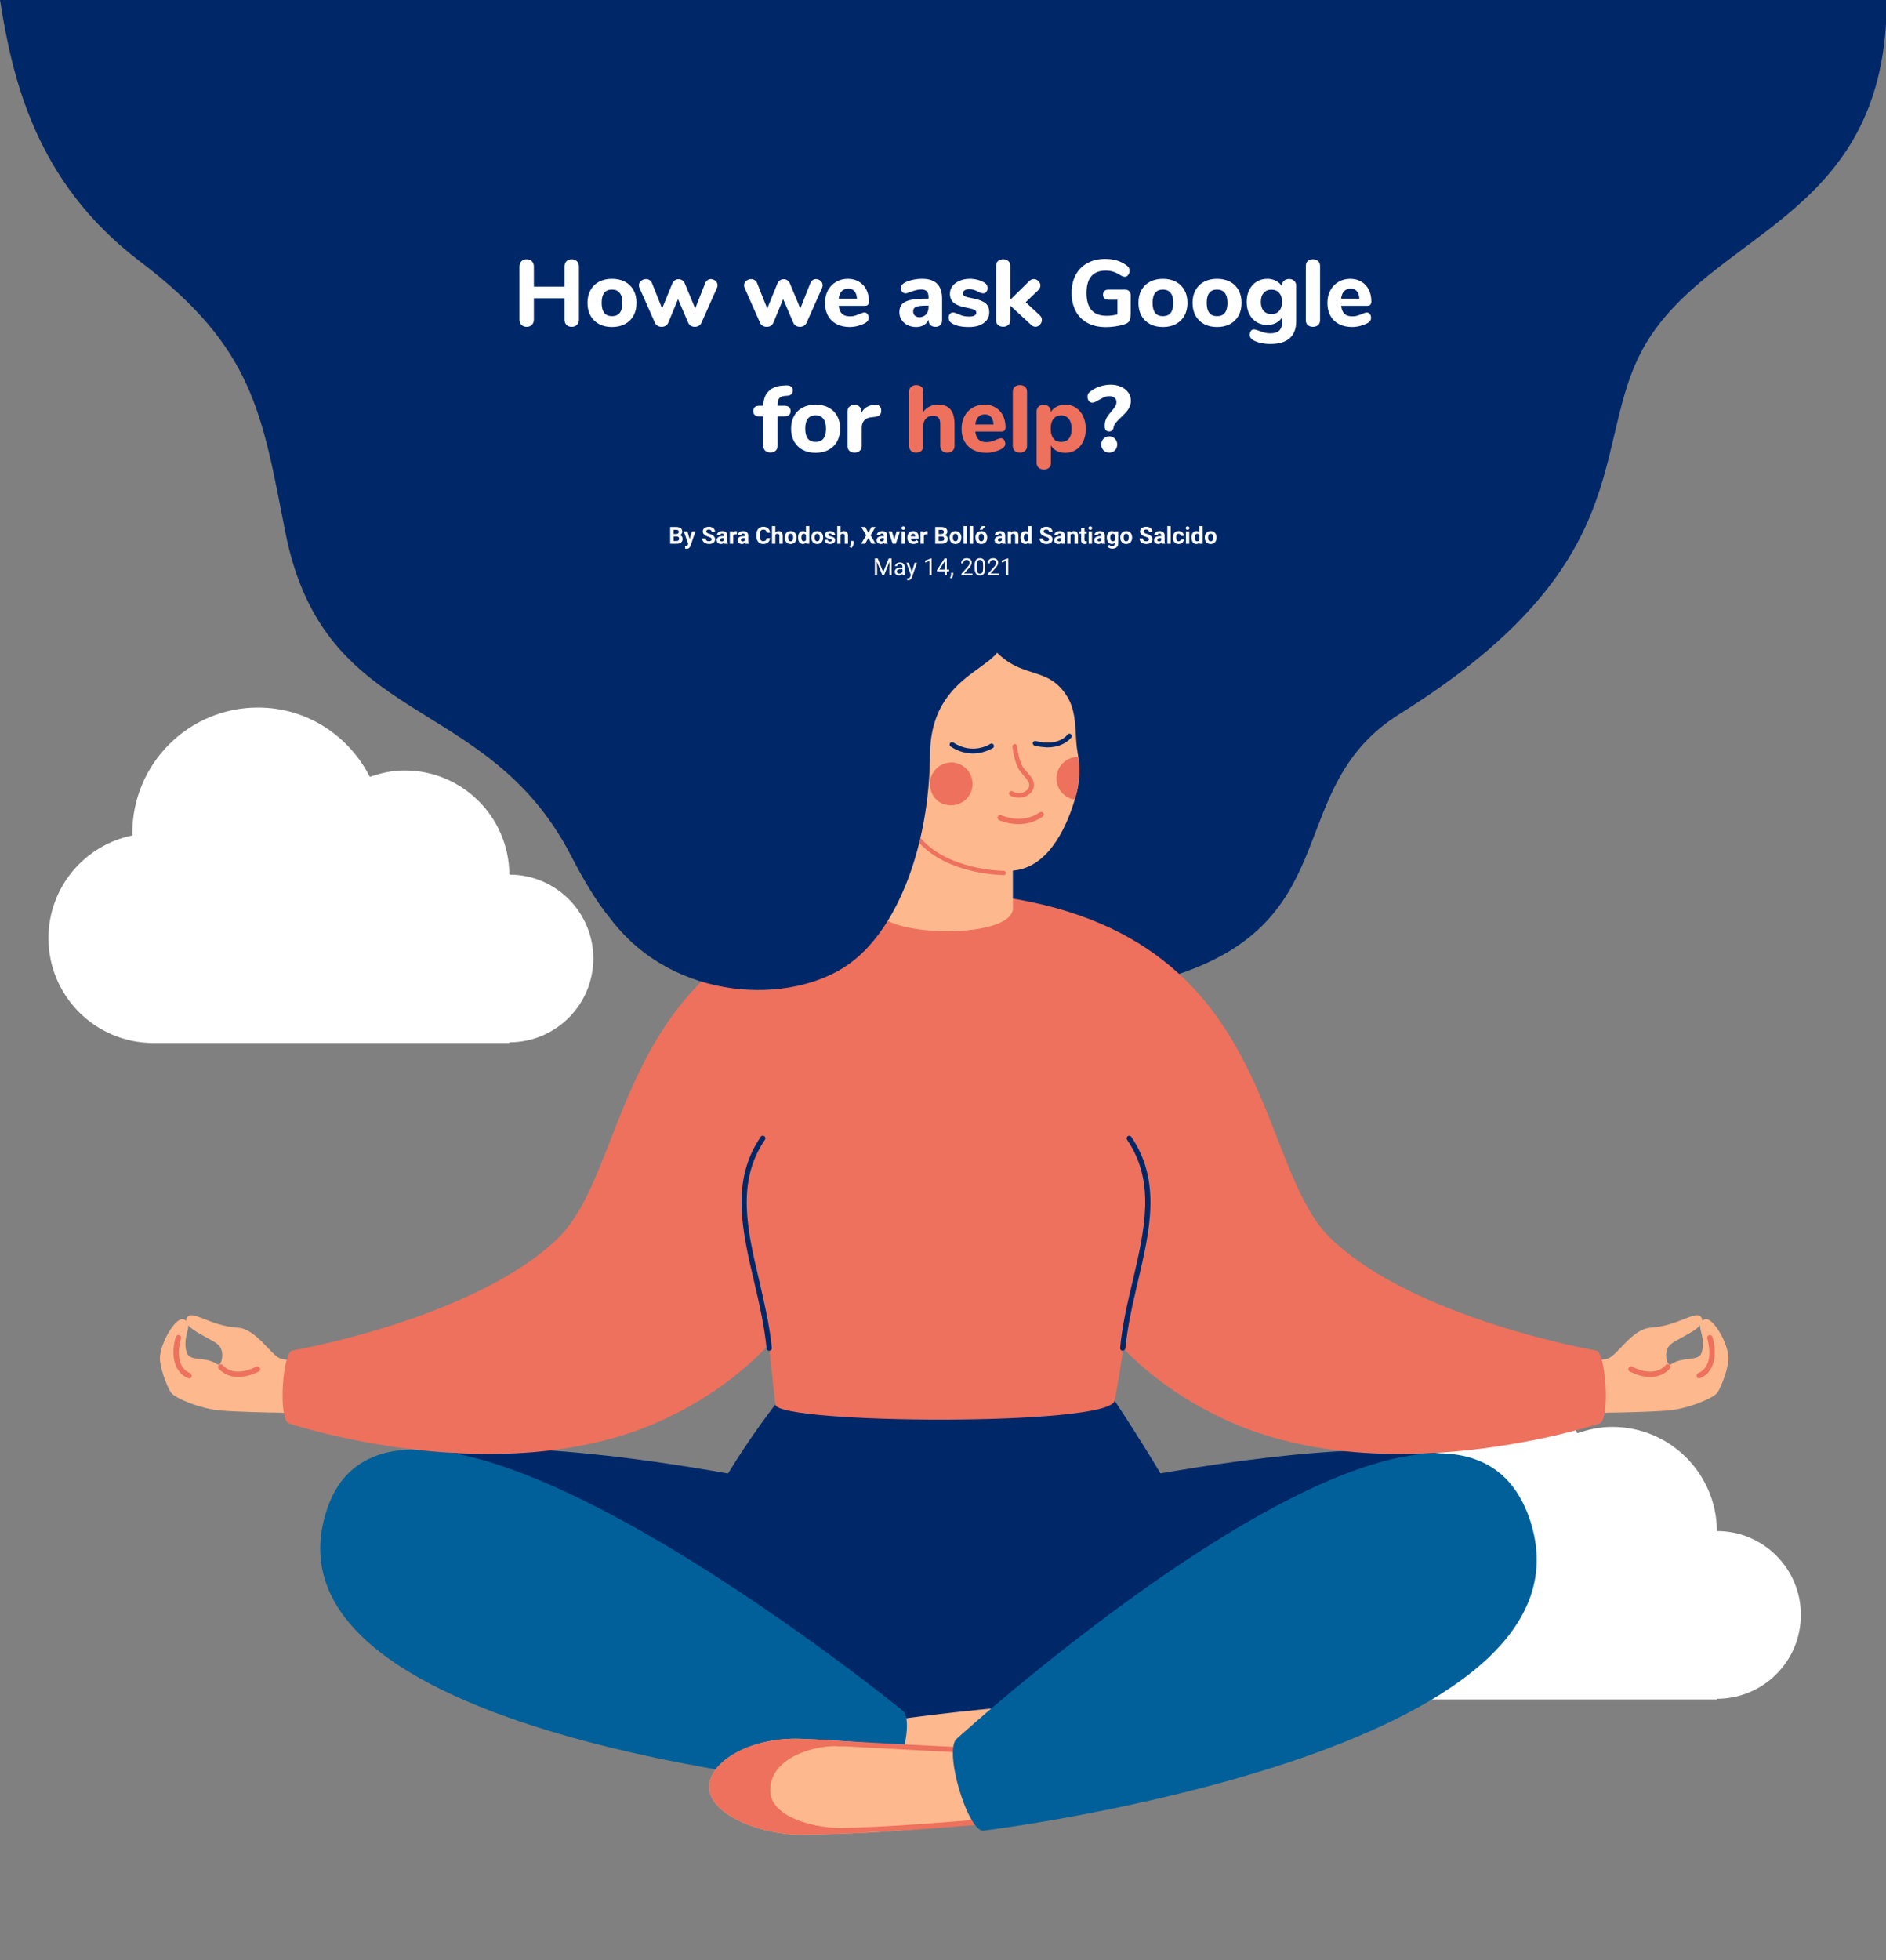 <svg width="1440" height="1496" viewBox="0 0 1440 1496" fill="none" xmlns="http://www.w3.org/2000/svg">
<rect x="0" y="0" width="1440" height="1496" fill="#808080" stroke="none"/>
<g clip-path="url(#clip0)">
<path d="M453 731.5C453 766.844 424.344 795.5 389 795.5V796H117C72.812 796 37 760.187 37 716C37 677.25 64.563 644.937 101.156 637.594C101.156 637.063 101 636.563 101 636C101 582.969 143.969 540 197 540C234.438 540 266.5 561.625 282.344 592.875C290.719 589.937 299.594 588 309 588C352.844 588 388.344 623.25 388.906 667H389V667.5C424.344 667.5 453 696.156 453 731.5Z" fill="white"/>
<path d="M1375 1232.5C1375 1267.84 1346.34 1296.5 1311 1296.5V1297H1039C994.812 1297 959 1261.19 959 1217C959 1178.25 986.563 1145.94 1023.16 1138.59C1023.16 1138.06 1023 1137.56 1023 1137C1023 1083.97 1065.97 1041 1119 1041C1156.44 1041 1188.5 1062.62 1204.34 1093.88C1212.72 1090.94 1221.59 1089 1231 1089C1274.84 1089 1310.34 1124.25 1310.91 1168H1311V1168.5C1346.34 1168.5 1375 1197.16 1375 1232.5Z" fill="white"/>
<path d="M1260.71 255.802C1209.64 331.756 1261.99 424.25 1068.97 544.684C979.211 600.565 1028.83 700.606 899.242 743.641C892.177 745.889 705.263 739.948 705.102 740.108C704.46 740.429 703.818 740.59 703.175 740.911C682.461 748.78 668.972 728.225 659.819 730.795C514.495 772.064 473.387 725.335 435.811 652.753C370.777 527.341 247.452 557.37 217.745 405.622C199.921 314.574 193.337 265.116 106.785 199.439C26.977 138.901 9.474 59.735 0 0H1440.55C1440.55 162.185 1315.3 174.389 1260.71 255.802Z" fill="#002869"/>
<path d="M672.504 1358.02C802.413 1371.02 1147.5 1127.26 1147.5 1127.26C1081.5 1066.73 723.568 1158.9 723.568 1158.9C704.62 1165.16 661.424 1353.52 672.504 1358.02Z" fill="#002869"/>
<path d="M756.327 1356.09C626.579 1369.1 268.167 1123.89 268.167 1123.89C369.492 1067.69 705.423 1156.97 705.423 1156.97C724.211 1163.23 767.407 1351.43 756.327 1356.09Z" fill="#002869"/>
<path d="M926.862 1195.19C926.862 1195.19 891.695 1130.15 850.908 1068.81C769.334 1078.29 672.023 1081.02 591.894 1072.03C591.894 1072.03 534.567 1145.41 525.093 1192.94C516.101 1238.71 884.951 1281.1 926.862 1195.19Z" fill="#002869"/>
<path d="M660.461 1364.92C660.461 1364.92 654.68 1316.75 679.088 1313.21C719.875 1307.11 776.881 1301.65 802.574 1300.37C836.295 1298.76 865.521 1314.5 869.053 1332.81C873.71 1356.73 831.478 1373.43 803.376 1373.59C695.949 1373.91 664.155 1361.39 660.461 1364.92Z" fill="#FDB88E"/>
<path d="M670.738 1366.53C670.738 1366.53 188.841 1330.88 249.861 1151.35C303.976 992.056 688.723 1305.19 688.723 1305.19C700.124 1312.89 682.942 1369.42 670.738 1366.53Z" fill="#016099"/>
<path d="M760.984 1389.33C760.984 1389.33 765.962 1341.16 740.429 1337.94C727.423 1336.34 712.81 1334.73 698.037 1333.29C664.315 1330.08 629.63 1327.67 610.842 1327.02C575.515 1325.9 545.165 1342.12 541.793 1360.43C537.297 1384.51 582.099 1400.57 611.485 1400.25C724.05 1398.8 757.13 1385.8 760.984 1389.33Z" fill="#FDB88E"/>
<path d="M663.994 1330.24C642.637 1328.63 623.207 1327.35 610.842 1327.02C575.515 1325.9 545.165 1342.12 541.793 1360.43C537.297 1384.51 582.099 1400.57 611.485 1400.25C630.754 1400.09 647.775 1399.45 662.709 1398.64L645.688 1395.11C622.886 1395.91 589.325 1387.24 588.201 1367.81C586.434 1340.35 625.134 1331.2 641.192 1332.81L663.994 1330.24Z" fill="#ED715D"/>
<path d="M742.035 1337.94C741.875 1337.94 741.875 1337.94 742.035 1337.94C709.117 1336.18 632.36 1332.32 630.754 1331.84C629.63 1331.52 628.988 1330.56 629.309 1329.43C629.63 1328.47 630.594 1327.83 631.557 1327.99C634.769 1328.47 712.328 1332.48 742.035 1333.93C743.159 1333.93 743.962 1334.89 743.962 1336.02C743.962 1337.14 742.999 1337.94 742.035 1337.94Z" fill="#ED715D"/>
<path d="M635.411 1399.12C633.645 1399.12 632.039 1399.12 630.433 1399.12C629.309 1399.12 628.506 1398.16 628.506 1397.04C628.506 1395.91 629.309 1395.11 630.594 1395.11C655.644 1395.43 700.606 1392.86 760.823 1387.4C761.947 1387.24 762.911 1388.04 763.071 1389.17C763.232 1390.29 762.429 1391.26 761.305 1391.42C721.16 1394.95 667.848 1399.12 635.411 1399.12Z" fill="#ED715D"/>
<path d="M751.67 1397.04C751.67 1397.04 1234.69 1337.94 1166.77 1156.17C1103.5 987.561 730.634 1326.86 730.634 1326.86C719.876 1335.37 739.627 1400.73 751.67 1397.04Z" fill="#016099"/>
<path d="M130.711 1063.03C127.66 1059.02 121.237 1042.16 122.2 1034.93C123.485 1022.57 134.886 1004.26 140.507 1006.99C148.535 1011.01 138.74 1018.87 142.433 1031.88C144.682 1039.75 156.083 1034.61 165.878 1041.19C169.09 1043.44 172.462 1031.08 166.199 1025.94C159.294 1020.32 137.295 1012.93 143.076 1005.06C147.09 999.765 160.739 1011.97 181.294 1013.25C195.746 1014.06 206.504 1034.13 214.212 1036.86C229.628 1042.16 285.991 1025.3 336.734 1019.68C346.69 1018.55 492.335 1017.27 418.308 1080.7C395.185 1100.61 245.686 1078.77 213.57 1078.13C204.899 1078.13 180.17 1077.48 168.768 1076.52C152.389 1075.24 133.602 1066.89 130.711 1063.03Z" fill="#FDB88E"/>
<path d="M188.038 1050.19C181.133 1051.63 172.944 1051.15 167.002 1044.57C166.199 1043.76 166.36 1042.32 167.163 1041.68C167.966 1040.87 169.411 1041.03 170.053 1041.84C179.367 1052.11 194.782 1043.44 195.425 1043.12C196.388 1042.48 197.673 1042.96 198.315 1043.92C198.957 1044.89 198.476 1046.17 197.512 1046.81C195.264 1047.78 191.892 1049.38 188.038 1050.19Z" fill="#ED715D"/>
<path d="M144.842 1051.95C144.36 1052.11 144.039 1051.95 143.558 1051.79C130.069 1046.01 131.514 1028.67 134.244 1020.32C134.565 1019.19 135.85 1018.55 136.813 1019.03C137.937 1019.36 138.58 1020.64 138.098 1021.6C138.098 1021.76 131.675 1042.16 145.003 1047.94C146.127 1048.42 146.609 1049.7 146.127 1050.67C146.127 1051.47 145.485 1051.95 144.842 1051.95Z" fill="#ED715D"/>
<path d="M747.334 679.891C463.11 678.767 490.087 883.184 425.855 945.168C362.105 1006.67 223.044 1030.76 223.044 1030.76C215.818 1032.2 212.285 1082.14 220.314 1086.32C220.314 1086.32 385.389 1141.56 509.356 1082.14C595.587 1040.87 634.929 971.824 647.936 905.023C678.607 749.904 763.553 668.008 747.334 679.891Z" fill="#ED715D"/>
<path d="M1311.13 1063.03C1314.18 1059.02 1320.6 1042.16 1319.64 1034.93C1318.35 1022.57 1306.95 1004.26 1301.33 1006.99C1293.3 1011.01 1303.1 1018.87 1299.4 1031.88C1297.16 1039.75 1285.76 1034.61 1275.96 1041.19C1272.75 1043.44 1269.38 1031.08 1275.64 1025.94C1282.54 1020.32 1304.54 1012.93 1298.76 1005.06C1294.75 999.765 1281.1 1011.97 1260.54 1013.25C1246.09 1014.06 1235.33 1034.13 1227.63 1036.86C1212.21 1042.16 1155.85 1025.3 1105.1 1019.68C1095.15 1018.55 949.503 1017.27 1023.53 1080.7C1046.65 1100.61 1196.15 1078.77 1228.27 1078.13C1236.94 1078.13 1261.67 1077.48 1273.07 1076.52C1289.45 1075.24 1308.24 1066.89 1311.13 1063.03Z" fill="#FDB88E"/>
<path d="M1253.8 1050.19C1260.71 1051.63 1268.89 1051.15 1274.84 1044.57C1275.64 1043.76 1275.48 1042.32 1274.68 1041.68C1273.87 1040.87 1272.43 1041.03 1271.79 1041.84C1262.47 1052.11 1247.06 1043.44 1246.41 1043.12C1245.45 1042.48 1244.17 1042.96 1243.52 1043.92C1242.88 1044.89 1243.36 1046.17 1244.33 1046.81C1246.57 1047.78 1249.95 1049.38 1253.8 1050.19Z" fill="#ED715D"/>
<path d="M1296.84 1051.95C1297.32 1052.11 1297.64 1051.95 1298.12 1051.79C1311.61 1046.01 1310.16 1028.67 1307.43 1020.32C1307.11 1019.19 1305.83 1018.55 1304.86 1019.03C1303.74 1019.36 1303.1 1020.64 1303.58 1021.6C1303.58 1021.76 1310 1042.16 1296.68 1047.94C1295.55 1048.42 1295.07 1049.7 1295.55 1050.67C1295.71 1051.47 1296.19 1051.95 1296.84 1051.95Z" fill="#ED715D"/>
<path d="M694.504 679.891C978.729 678.767 951.751 883.184 1015.98 945.168C1079.73 1006.67 1218.79 1030.76 1218.79 1030.76C1226.02 1032.2 1229.55 1082.14 1221.52 1086.32C1221.52 1086.32 1056.45 1141.56 932.482 1082.14C846.251 1040.87 806.909 971.824 793.902 905.023C763.232 749.904 678.285 668.008 694.504 679.891Z" fill="#ED715D"/>
<path d="M851.068 1068.97C851.068 1068.97 879.33 928.628 865.36 794.866C851.068 658.695 587.558 659.819 575.194 781.859C567.004 862.63 592.055 1072.19 592.055 1072.19C595.748 1086.8 847.536 1088.72 851.068 1068.97Z" fill="#ED715D"/>
<path d="M587.237 1030.92C586.274 1030.92 585.31 1030.11 585.31 1029.15C583.705 1012.13 579.69 994.947 575.836 978.408C566.523 938.745 557.851 901.33 580.814 867.608C581.456 866.645 582.741 866.484 583.544 867.126C584.507 867.769 584.668 869.053 584.026 869.856C562.026 902.133 570.537 938.745 579.69 977.444C583.544 994.144 587.558 1011.33 589.325 1028.67C589.485 1029.79 588.682 1030.76 587.558 1030.92C587.237 1030.92 587.237 1030.92 587.237 1030.92Z" fill="#002869"/>
<path d="M857.17 1030.92H857.01C855.886 1030.76 855.083 1029.79 855.243 1028.67C856.849 1011.33 860.864 994.144 864.878 977.444C873.871 938.745 882.542 902.133 860.542 869.856C859.9 868.893 860.221 867.769 861.024 867.126C861.988 866.484 863.112 866.805 863.754 867.608C886.717 901.33 878.046 938.745 868.732 978.408C864.878 994.947 860.864 1011.97 859.258 1029.15C858.937 1030.11 858.134 1030.92 857.17 1030.92Z" fill="#002869"/>
<path d="M673.468 608.754L669.775 692.577C667.366 714.737 769.815 718.109 773.348 694.182V659.979L673.468 608.754Z" fill="#FDB88E"/>
<path d="M685.993 581.296C685.511 651.147 736.897 669.614 775.757 664.154C802.734 660.3 815.741 626.739 820.558 610.36V610.2C822.967 602.813 824.091 595.105 824.091 587.558C824.091 584.186 823.77 580.974 823.288 577.763C822.967 575.354 822.485 572.946 822.164 570.376C821.682 566.362 821.522 561.866 821.201 556.888C820.398 541.311 817.026 534.728 813.493 529.589C796.471 504.86 773.509 522.524 749.261 482.379C733.685 456.526 686.314 535.852 685.993 581.296Z" fill="#FDB88E"/>
<path d="M742.035 594.302C745.086 606.346 734.167 617.586 721.16 613.893C717.146 612.769 713.934 610.039 712.007 606.346C705.744 594.142 714.897 581.135 727.583 581.938C734.649 582.58 740.429 587.558 742.035 594.302Z" fill="#ED715D"/>
<path d="M806.749 595.748C807.551 603.295 813.332 609.236 820.558 610.2C822.967 602.813 824.091 595.105 824.091 587.558C824.091 584.186 823.77 580.975 823.288 577.763C822.646 577.763 822.004 577.763 821.361 577.763C812.369 578.726 805.785 586.755 806.749 595.748Z" fill="#ED715D"/>
<path d="M766.443 667.848C767.407 667.848 768.049 667.205 768.049 666.242C768.049 665.279 767.407 664.636 766.443 664.636C765.962 664.636 722.123 664.315 701.409 637.82C700.927 637.177 699.803 637.017 699.161 637.498C698.518 637.98 698.358 639.104 698.84 639.746C720.518 667.527 764.677 667.848 766.443 667.848Z" fill="#ED715D"/>
<path d="M799.202 570.376C812.369 570.537 817.668 563.15 817.989 562.829C818.632 562.026 818.31 560.902 817.508 560.26C816.705 559.617 815.581 559.939 814.938 560.741C814.617 561.223 808.194 569.894 790.852 565.559C789.888 565.238 788.925 565.88 788.603 566.843C788.443 567.807 788.925 568.77 789.888 569.091C793.26 569.894 796.472 570.216 799.202 570.376Z" fill="#002869"/>
<path d="M743.962 575.033C752.152 574.712 757.612 571.018 758.093 570.858C758.896 570.376 759.217 569.252 758.575 568.288C758.093 567.485 756.969 567.164 756.006 567.807C755.524 568.128 742.678 576.317 727.905 566.683C727.102 566.201 725.978 566.361 725.335 567.164C724.854 567.967 725.014 569.091 725.817 569.734C732.401 574.069 738.663 575.193 743.962 575.033Z" fill="#002869"/>
<path d="M777.684 608.754C779.771 608.754 781.859 608.433 783.786 607.469C786.997 605.864 789.085 603.134 789.406 599.922C789.888 595.747 787.158 592.696 784.428 589.645C783.144 588.2 781.698 586.594 780.735 584.988C777.523 579.368 776.56 569.573 776.56 569.412C776.399 568.449 775.596 567.646 774.633 567.806C773.669 567.967 772.866 568.77 773.027 569.733C773.027 570.215 774.151 580.332 777.684 586.755C778.808 588.682 780.253 590.448 781.698 592.054C784.107 594.784 786.034 597.032 785.873 599.601C785.552 602.331 783.465 603.616 782.341 604.258C779.45 605.703 775.757 605.543 773.188 603.937C772.385 603.455 771.261 603.616 770.618 604.579C770.137 605.382 770.297 606.506 771.261 607.148C773.188 608.112 775.436 608.754 777.684 608.754Z" fill="#ED715D"/>
<path d="M747.495 424.089C739.305 416.381 613.893 397.272 567.325 524.451C556.245 554.64 467.445 702.854 467.445 702.854C515.298 764.516 603.777 767.246 647.936 735.933C685.672 709.277 709.92 644.243 710.08 574.551C711.686 504.539 779.771 512.247 763.071 477.241C739.306 426.498 747.495 424.089 747.495 424.089Z" fill="#002869"/>
<path d="M777.684 628.987C769.334 628.987 763.232 626.097 762.75 625.936C761.786 625.455 761.305 624.331 761.786 623.207C762.268 622.243 763.392 621.761 764.516 622.243C764.677 622.243 780.092 629.469 793.902 619.995C794.866 619.353 795.99 619.674 796.632 620.477C797.274 621.44 796.953 622.564 796.15 623.207C789.727 627.703 783.304 628.987 777.684 628.987Z" fill="#ED715D"/>
</g>
<path d="M436.491 197.88C438.171 197.88 439.515 198.384 440.523 199.392C441.531 200.4 442.035 201.744 442.035 203.424V243.816C442.035 245.496 441.531 246.864 440.523 247.92C439.515 248.928 438.171 249.432 436.491 249.432C434.811 249.432 433.467 248.928 432.459 247.92C431.499 246.912 431.019 245.544 431.019 243.816V227.688H407.619V243.816C407.619 245.496 407.115 246.864 406.107 247.92C405.099 248.928 403.779 249.432 402.146 249.432C400.467 249.432 399.123 248.928 398.115 247.92C397.107 246.912 396.603 245.544 396.603 243.816V203.424C396.603 201.744 397.107 200.4 398.115 199.392C399.123 198.384 400.467 197.88 402.146 197.88C403.827 197.88 405.147 198.384 406.107 199.392C407.115 200.4 407.619 201.744 407.619 203.424V218.76H431.019V203.424C431.019 201.744 431.499 200.4 432.459 199.392C433.467 198.384 434.811 197.88 436.491 197.88ZM467.277 249.576C463.533 249.576 460.245 248.832 457.413 247.344C454.581 245.808 452.397 243.672 450.861 240.936C449.325 238.152 448.557 234.888 448.557 231.144C448.557 227.4 449.325 224.16 450.861 221.424C452.397 218.64 454.581 216.504 457.413 215.016C460.245 213.528 463.533 212.784 467.277 212.784C471.021 212.784 474.309 213.528 477.141 215.016C479.973 216.504 482.157 218.64 483.693 221.424C485.229 224.16 485.997 227.4 485.997 231.144C485.997 234.888 485.229 238.152 483.693 240.936C482.157 243.672 479.973 245.808 477.141 247.344C474.309 248.832 471.021 249.576 467.277 249.576ZM467.277 241.296C472.557 241.296 475.197 237.912 475.197 231.144C475.197 227.736 474.501 225.192 473.109 223.512C471.765 221.832 469.821 220.992 467.277 220.992C461.997 220.992 459.357 224.376 459.357 231.144C459.357 237.912 461.997 241.296 467.277 241.296ZM538.43 216.096C538.862 215.088 539.462 214.32 540.23 213.792C540.998 213.264 541.814 213 542.678 213C544.022 213 545.222 213.456 546.278 214.368C547.334 215.28 547.862 216.408 547.862 217.752C547.862 218.328 547.718 218.976 547.43 219.696L535.622 246.192C535.19 247.248 534.494 248.064 533.534 248.64C532.574 249.168 531.566 249.432 530.51 249.432C529.406 249.432 528.374 249.168 527.414 248.64C526.502 248.064 525.83 247.248 525.398 246.192L517.694 228.264L510.278 246.192C509.846 247.248 509.174 248.064 508.262 248.64C507.35 249.168 506.318 249.432 505.166 249.432C504.062 249.432 503.03 249.168 502.07 248.64C501.11 248.064 500.414 247.248 499.982 246.192L488.246 219.696C487.958 219.024 487.814 218.376 487.814 217.752C487.814 216.408 488.366 215.28 489.47 214.368C490.622 213.456 491.918 213 493.358 213C494.318 213 495.182 213.264 495.95 213.792C496.766 214.32 497.39 215.088 497.822 216.096L505.526 235.464L513.374 216.24C513.806 215.232 514.43 214.464 515.246 213.936C516.11 213.36 517.046 213.072 518.054 213.072C519.062 213.072 519.998 213.336 520.862 213.864C521.726 214.392 522.374 215.184 522.806 216.24L530.798 235.464L538.43 216.096ZM618.696 216.096C619.128 215.088 619.728 214.32 620.496 213.792C621.264 213.264 622.08 213 622.944 213C624.288 213 625.488 213.456 626.544 214.368C627.6 215.28 628.128 216.408 628.128 217.752C628.128 218.328 627.984 218.976 627.696 219.696L615.888 246.192C615.456 247.248 614.76 248.064 613.8 248.64C612.84 249.168 611.832 249.432 610.776 249.432C609.672 249.432 608.64 249.168 607.68 248.64C606.768 248.064 606.096 247.248 605.664 246.192L597.96 228.264L590.544 246.192C590.112 247.248 589.44 248.064 588.528 248.64C587.616 249.168 586.584 249.432 585.432 249.432C584.328 249.432 583.296 249.168 582.336 248.64C581.376 248.064 580.68 247.248 580.248 246.192L568.512 219.696C568.224 219.024 568.08 218.376 568.08 217.752C568.08 216.408 568.632 215.28 569.736 214.368C570.888 213.456 572.184 213 573.624 213C574.584 213 575.448 213.264 576.216 213.792C577.032 214.32 577.656 215.088 578.088 216.096L585.792 235.464L593.64 216.24C594.072 215.232 594.696 214.464 595.512 213.936C596.376 213.36 597.312 213.072 598.32 213.072C599.328 213.072 600.264 213.336 601.128 213.864C601.992 214.392 602.64 215.184 603.072 216.24L611.064 235.464L618.696 216.096ZM659.997 238.488C660.957 238.488 661.725 238.872 662.301 239.64C662.925 240.408 663.237 241.392 663.237 242.592C663.237 243.408 662.997 244.176 662.517 244.896C662.037 245.568 661.365 246.144 660.501 246.624C658.869 247.488 656.973 248.208 654.813 248.784C652.653 249.312 650.661 249.576 648.837 249.576C644.997 249.576 641.637 248.832 638.757 247.344C635.925 245.856 633.741 243.744 632.205 241.008C630.669 238.224 629.901 234.96 629.901 231.216C629.901 227.616 630.645 224.424 632.133 221.64C633.621 218.856 635.685 216.696 638.325 215.16C640.965 213.576 643.965 212.784 647.325 212.784C650.541 212.784 653.349 213.504 655.749 214.944C658.197 216.336 660.093 218.352 661.437 220.992C662.781 223.584 663.453 226.632 663.453 230.136C663.453 231.192 663.189 232.008 662.661 232.584C662.181 233.112 661.485 233.376 660.573 233.376H640.413C640.749 236.208 641.613 238.272 643.005 239.568C644.397 240.816 646.389 241.44 648.981 241.44C650.373 241.44 651.621 241.272 652.725 240.936C653.829 240.6 655.053 240.144 656.397 239.568C657.069 239.28 657.717 239.04 658.341 238.848C658.965 238.608 659.517 238.488 659.997 238.488ZM647.613 220.272C645.549 220.272 643.893 220.944 642.645 222.288C641.397 223.584 640.653 225.48 640.413 227.976H654.309C654.165 225.432 653.517 223.512 652.365 222.216C651.261 220.92 649.677 220.272 647.613 220.272ZM704.041 212.784C709.225 212.784 713.065 214.056 715.561 216.6C718.057 219.096 719.305 222.936 719.305 228.12V244.392C719.305 245.976 718.849 247.224 717.937 248.136C717.025 249 715.753 249.432 714.121 249.432C712.585 249.432 711.337 248.976 710.377 248.064C709.465 247.104 709.009 245.88 709.009 244.392V243.888C708.289 245.664 707.089 247.056 705.409 248.064C703.729 249.072 701.761 249.576 699.505 249.576C697.105 249.576 694.921 249.096 692.953 248.136C691.033 247.176 689.497 245.832 688.345 244.104C687.241 242.376 686.689 240.456 686.689 238.344C686.689 235.752 687.337 233.712 688.633 232.224C689.977 230.736 692.113 229.656 695.041 228.984C697.969 228.312 701.977 227.976 707.065 227.976H708.937V226.68C708.937 224.664 708.481 223.2 707.569 222.288C706.705 221.376 705.241 220.92 703.177 220.92C701.113 220.92 698.137 221.64 694.249 223.08C693.145 223.608 692.209 223.872 691.441 223.872C690.385 223.872 689.545 223.512 688.921 222.792C688.297 222.024 687.985 221.04 687.985 219.84C687.985 218.88 688.201 218.088 688.633 217.464C689.065 216.84 689.761 216.264 690.721 215.736C692.401 214.824 694.441 214.104 696.841 213.576C699.289 213.048 701.689 212.784 704.041 212.784ZM701.881 242.088C703.993 242.088 705.697 241.392 706.993 240C708.289 238.56 708.937 236.712 708.937 234.456V233.232H707.713C703.825 233.232 701.089 233.544 699.505 234.168C697.969 234.792 697.201 235.92 697.201 237.552C697.201 238.896 697.633 240 698.497 240.864C699.409 241.68 700.537 242.088 701.881 242.088ZM739.826 249.576C736.898 249.576 734.354 249.336 732.194 248.856C730.034 248.376 728.138 247.608 726.506 246.552C725.786 246.12 725.234 245.544 724.85 244.824C724.466 244.104 724.274 243.288 724.274 242.376C724.274 241.272 724.586 240.36 725.21 239.64C725.834 238.872 726.602 238.488 727.514 238.488C728.138 238.488 728.762 238.608 729.386 238.848C730.01 239.04 730.658 239.28 731.33 239.568C732.674 240.192 733.994 240.696 735.29 241.08C736.586 241.416 738.194 241.584 740.114 241.584C741.794 241.584 743.09 241.32 744.002 240.792C744.962 240.264 745.442 239.544 745.442 238.632C745.442 237.96 745.226 237.432 744.794 237.048C744.41 236.616 743.666 236.232 742.562 235.896C741.458 235.56 739.706 235.152 737.306 234.672C733.034 233.856 729.962 232.632 728.09 231C726.218 229.368 725.282 227.088 725.282 224.16C725.282 222 725.93 220.056 727.226 218.328C728.57 216.6 730.394 215.256 732.698 214.296C735.002 213.288 737.594 212.784 740.474 212.784C742.538 212.784 744.554 213.048 746.522 213.576C748.49 214.104 750.242 214.848 751.778 215.808C753.266 216.72 754.01 218.064 754.01 219.84C754.01 220.992 753.698 221.952 753.074 222.72C752.45 223.488 751.682 223.872 750.77 223.872C749.666 223.872 748.346 223.44 746.81 222.576C745.61 221.952 744.506 221.496 743.498 221.208C742.538 220.872 741.386 220.704 740.042 220.704C738.554 220.704 737.378 220.992 736.514 221.568C735.65 222.096 735.218 222.84 735.218 223.8C735.218 224.808 735.722 225.576 736.73 226.104C737.738 226.632 739.682 227.16 742.562 227.688C745.778 228.312 748.298 229.08 750.122 229.992C751.946 230.856 753.266 231.96 754.082 233.304C754.898 234.648 755.306 236.352 755.306 238.416C755.306 241.824 753.89 244.536 751.058 246.552C748.274 248.568 744.53 249.576 739.826 249.576ZM793.856 240.576C794.96 241.632 795.512 242.832 795.512 244.176C795.512 245.52 795.008 246.72 794 247.776C793.04 248.832 791.912 249.36 790.616 249.36C789.368 249.36 788.216 248.856 787.16 247.848L771.392 233.232V244.248C771.392 245.928 770.864 247.2 769.808 248.064C768.8 248.928 767.528 249.36 765.992 249.36C764.408 249.36 763.088 248.928 762.032 248.064C761.024 247.2 760.52 245.928 760.52 244.248V202.992C760.52 201.312 761.024 200.04 762.032 199.176C763.088 198.312 764.408 197.88 765.992 197.88C767.528 197.88 768.8 198.312 769.808 199.176C770.864 200.04 771.392 201.312 771.392 202.992V228.768L785.792 214.584C786.848 213.528 788.024 213 789.32 213C790.664 213 791.84 213.504 792.848 214.512C793.856 215.472 794.36 216.624 794.36 217.968C794.36 219.216 793.808 220.392 792.704 221.496L783.128 230.64L793.856 240.576ZM858.882 220.992C860.226 220.992 861.282 221.376 862.05 222.144C862.866 222.864 863.274 223.872 863.274 225.168V239.208C863.274 241.128 863.106 242.616 862.77 243.672C862.482 244.728 861.954 245.568 861.186 246.192C860.418 246.816 859.266 247.344 857.73 247.776C855.858 248.352 853.698 248.808 851.25 249.144C848.85 249.48 846.57 249.648 844.41 249.648C839.034 249.648 834.378 248.616 830.442 246.552C826.506 244.44 823.482 241.44 821.37 237.552C819.258 233.616 818.202 228.96 818.202 223.584C818.202 218.304 819.234 213.72 821.298 209.832C823.41 205.896 826.41 202.872 830.298 200.76C834.186 198.648 838.722 197.592 843.906 197.592C850.578 197.592 856.098 199.32 860.466 202.776C861.186 203.352 861.69 203.928 861.978 204.504C862.266 205.08 862.41 205.8 862.41 206.664C862.41 207.912 862.05 208.992 861.33 209.904C860.658 210.768 859.842 211.2 858.882 211.2C858.258 211.2 857.682 211.104 857.154 210.912C856.674 210.72 856.074 210.408 855.354 209.976C853.338 208.728 851.49 207.84 849.81 207.312C848.13 206.784 846.282 206.52 844.266 206.52C834.474 206.52 829.578 212.208 829.578 223.584C829.578 229.44 830.85 233.808 833.394 236.688C835.938 239.568 839.778 241.008 844.914 241.008C847.698 241.008 850.458 240.648 853.194 239.928V228.768H846.57C845.178 228.768 844.098 228.432 843.33 227.76C842.562 227.088 842.178 226.128 842.178 224.88C842.178 223.632 842.562 222.672 843.33 222C844.098 221.328 845.178 220.992 846.57 220.992H858.882ZM887.926 249.576C884.182 249.576 880.894 248.832 878.062 247.344C875.23 245.808 873.046 243.672 871.51 240.936C869.974 238.152 869.206 234.888 869.206 231.144C869.206 227.4 869.974 224.16 871.51 221.424C873.046 218.64 875.23 216.504 878.062 215.016C880.894 213.528 884.182 212.784 887.926 212.784C891.67 212.784 894.958 213.528 897.79 215.016C900.622 216.504 902.806 218.64 904.342 221.424C905.878 224.16 906.646 227.4 906.646 231.144C906.646 234.888 905.878 238.152 904.342 240.936C902.806 243.672 900.622 245.808 897.79 247.344C894.958 248.832 891.67 249.576 887.926 249.576ZM887.926 241.296C893.206 241.296 895.846 237.912 895.846 231.144C895.846 227.736 895.15 225.192 893.758 223.512C892.414 221.832 890.47 220.992 887.926 220.992C882.646 220.992 880.006 224.376 880.006 231.144C880.006 237.912 882.646 241.296 887.926 241.296ZM929.254 249.576C925.51 249.576 922.222 248.832 919.39 247.344C916.558 245.808 914.374 243.672 912.838 240.936C911.302 238.152 910.534 234.888 910.534 231.144C910.534 227.4 911.302 224.16 912.838 221.424C914.374 218.64 916.558 216.504 919.39 215.016C922.222 213.528 925.51 212.784 929.254 212.784C932.998 212.784 936.286 213.528 939.118 215.016C941.95 216.504 944.134 218.64 945.67 221.424C947.206 224.16 947.974 227.4 947.974 231.144C947.974 234.888 947.206 238.152 945.67 240.936C944.134 243.672 941.95 245.808 939.118 247.344C936.286 248.832 932.998 249.576 929.254 249.576ZM929.254 241.296C934.534 241.296 937.174 237.912 937.174 231.144C937.174 227.736 936.478 225.192 935.086 223.512C933.742 221.832 931.798 220.992 929.254 220.992C923.974 220.992 921.334 224.376 921.334 231.144C921.334 237.912 923.974 241.296 929.254 241.296ZM984.262 212.928C985.894 212.928 987.19 213.408 988.15 214.368C989.158 215.28 989.662 216.504 989.662 218.04V245.184C989.662 250.896 988.006 255.216 984.694 258.144C981.382 261.072 976.534 262.536 970.15 262.536C964.774 262.536 960.358 261.576 956.902 259.656C956.038 259.176 955.366 258.576 954.886 257.856C954.406 257.184 954.166 256.416 954.166 255.552C954.166 254.352 954.454 253.368 955.03 252.6C955.606 251.832 956.374 251.448 957.334 251.448C957.862 251.448 958.486 251.544 959.206 251.736C959.926 251.976 960.67 252.24 961.438 252.528C962.974 253.104 964.39 253.56 965.686 253.896C966.982 254.232 968.374 254.4 969.862 254.4C972.934 254.4 975.214 253.704 976.702 252.312C978.19 250.92 978.934 248.808 978.934 245.976V242.088C977.926 243.912 976.414 245.352 974.398 246.408C972.382 247.464 970.126 247.992 967.63 247.992C964.558 247.992 961.822 247.272 959.422 245.832C957.07 244.392 955.222 242.352 953.878 239.712C952.534 237.024 951.862 233.928 951.862 230.424C951.862 226.92 952.534 223.848 953.878 221.208C955.222 218.52 957.07 216.456 959.422 215.016C961.822 213.528 964.558 212.784 967.63 212.784C970.078 212.784 972.286 213.312 974.254 214.368C976.27 215.376 977.806 216.792 978.862 218.616V217.896C978.862 216.36 979.342 215.16 980.302 214.296C981.31 213.384 982.63 212.928 984.262 212.928ZM970.798 239.712C973.342 239.712 975.31 238.896 976.702 237.264C978.142 235.632 978.862 233.352 978.862 230.424C978.862 227.496 978.142 225.216 976.702 223.584C975.31 221.904 973.342 221.064 970.798 221.064C968.254 221.064 966.262 221.904 964.822 223.584C963.382 225.216 962.662 227.496 962.662 230.424C962.662 233.352 963.382 235.632 964.822 237.264C966.262 238.896 968.254 239.712 970.798 239.712ZM1002.5 249.432C1000.92 249.432 999.596 249 998.54 248.136C997.532 247.272 997.028 246 997.028 244.32V202.992C997.028 201.312 997.532 200.04 998.54 199.176C999.596 198.312 1000.92 197.88 1002.5 197.88C1004.04 197.88 1005.31 198.312 1006.32 199.176C1007.37 200.04 1007.9 201.312 1007.9 202.992V244.32C1007.9 246 1007.37 247.272 1006.32 248.136C1005.31 249 1004.04 249.432 1002.5 249.432ZM1043.59 238.488C1044.55 238.488 1045.32 238.872 1045.89 239.64C1046.52 240.408 1046.83 241.392 1046.83 242.592C1046.83 243.408 1046.59 244.176 1046.11 244.896C1045.63 245.568 1044.96 246.144 1044.09 246.624C1042.46 247.488 1040.57 248.208 1038.41 248.784C1036.25 249.312 1034.25 249.576 1032.43 249.576C1028.59 249.576 1025.23 248.832 1022.35 247.344C1019.52 245.856 1017.33 243.744 1015.8 241.008C1014.26 238.224 1013.49 234.96 1013.49 231.216C1013.49 227.616 1014.24 224.424 1015.73 221.64C1017.21 218.856 1019.28 216.696 1021.92 215.16C1024.56 213.576 1027.56 212.784 1030.92 212.784C1034.13 212.784 1036.94 213.504 1039.34 214.944C1041.79 216.336 1043.69 218.352 1045.03 220.992C1046.37 223.584 1047.05 226.632 1047.05 230.136C1047.05 231.192 1046.78 232.008 1046.25 232.584C1045.77 233.112 1045.08 233.376 1044.17 233.376H1024.01C1024.34 236.208 1025.21 238.272 1026.6 239.568C1027.99 240.816 1029.98 241.44 1032.57 241.44C1033.97 241.44 1035.21 241.272 1036.32 240.936C1037.42 240.6 1038.65 240.144 1039.99 239.568C1040.66 239.28 1041.31 239.04 1041.93 238.848C1042.56 238.608 1043.11 238.488 1043.59 238.488ZM1031.21 220.272C1029.14 220.272 1027.49 220.944 1026.24 222.288C1024.99 223.584 1024.25 225.48 1024.01 227.976H1037.9C1037.76 225.432 1037.11 223.512 1035.96 222.216C1034.85 220.92 1033.27 220.272 1031.21 220.272ZM599.252 302.16C597.284 302.304 595.868 302.904 595.004 303.96C594.14 305.016 593.708 306.504 593.708 308.424V309.648H598.748C602.012 309.648 603.644 311.016 603.644 313.752C603.644 316.44 602.012 317.784 598.748 317.784H593.708V340.248C593.708 341.928 593.18 343.2 592.124 344.064C591.116 344.928 589.844 345.36 588.308 345.36C586.724 345.36 585.404 344.928 584.348 344.064C583.34 343.2 582.836 341.928 582.836 340.248V317.784H579.956C576.74 317.784 575.132 316.44 575.132 313.752C575.132 311.016 576.74 309.648 579.956 309.648H582.836C582.836 305.04 584.108 301.416 586.652 298.776C589.196 296.136 592.7 294.648 597.164 294.312L599.036 294.168L600.332 294.096C603.644 294.096 605.3 295.368 605.3 297.912C605.3 300.408 603.908 301.776 601.124 302.016L599.252 302.16ZM622.738 345.576C618.994 345.576 615.706 344.832 612.874 343.344C610.042 341.808 607.858 339.672 606.322 336.936C604.786 334.152 604.018 330.888 604.018 327.144C604.018 323.4 604.786 320.16 606.322 317.424C607.858 314.64 610.042 312.504 612.874 311.016C615.706 309.528 618.994 308.784 622.738 308.784C626.482 308.784 629.77 309.528 632.602 311.016C635.434 312.504 637.618 314.64 639.154 317.424C640.69 320.16 641.458 323.4 641.458 327.144C641.458 330.888 640.69 334.152 639.154 336.936C637.618 339.672 635.434 341.808 632.602 343.344C629.77 344.832 626.482 345.576 622.738 345.576ZM622.738 337.296C628.018 337.296 630.658 333.912 630.658 327.144C630.658 323.736 629.962 321.192 628.57 319.512C627.226 317.832 625.282 316.992 622.738 316.992C617.458 316.992 614.818 320.376 614.818 327.144C614.818 333.912 617.458 337.296 622.738 337.296ZM668.17 308.928C669.61 308.832 670.738 309.168 671.554 309.936C672.418 310.656 672.85 311.76 672.85 313.248C672.85 314.832 672.466 316.008 671.698 316.776C670.93 317.544 669.562 318.024 667.594 318.216L665.434 318.432C662.794 318.72 660.874 319.584 659.674 321.024C658.522 322.464 657.946 324.312 657.946 326.568V340.32C657.946 342 657.418 343.272 656.362 344.136C655.354 345 654.082 345.432 652.546 345.432C650.962 345.432 649.642 345 648.586 344.136C647.578 343.272 647.074 342 647.074 340.32V313.896C647.074 312.312 647.602 311.088 648.658 310.224C649.714 309.36 650.986 308.928 652.474 308.928C653.914 308.928 655.114 309.36 656.074 310.224C657.034 311.04 657.514 312.192 657.514 313.68V315.624C658.378 313.56 659.674 311.976 661.402 310.872C663.178 309.768 665.098 309.144 667.162 309L668.17 308.928ZM846.813 329.304C845.757 329.304 844.917 328.944 844.293 328.224C843.717 327.504 843.429 326.544 843.429 325.344C843.429 322.896 843.861 320.856 844.725 319.224C845.637 317.592 846.957 315.792 848.685 313.824C849.981 312.336 850.917 311.112 851.493 310.152C852.117 309.144 852.429 308.016 852.429 306.768C852.429 305.424 851.925 304.368 850.917 303.6C849.957 302.784 848.637 302.376 846.957 302.376C845.421 302.376 843.981 302.688 842.637 303.312C841.341 303.936 839.589 304.896 837.381 306.192C835.989 306.96 834.837 307.344 833.925 307.344C832.917 307.344 832.053 306.912 831.333 306.048C830.661 305.136 830.325 304.056 830.325 302.808C830.325 301.944 830.469 301.224 830.757 300.648C831.093 300.024 831.597 299.448 832.269 298.92C834.381 297.24 836.805 295.944 839.541 295.032C842.325 294.072 845.109 293.592 847.893 293.592C850.869 293.592 853.533 294.12 855.885 295.176C858.285 296.232 860.133 297.696 861.429 299.568C862.773 301.392 863.445 303.456 863.445 305.76C863.445 307.536 863.085 309.168 862.365 310.656C861.693 312.096 860.877 313.368 859.917 314.472C858.957 315.528 857.661 316.848 856.029 318.432C854.205 320.112 852.837 321.528 851.925 322.68C851.013 323.784 850.437 325.032 850.197 326.424C850.005 327.336 849.597 328.056 848.973 328.584C848.397 329.064 847.677 329.304 846.813 329.304ZM846.957 345.432C845.181 345.432 843.717 344.856 842.565 343.704C841.413 342.504 840.837 341.016 840.837 339.24C840.837 337.464 841.413 336 842.565 334.848C843.717 333.648 845.181 333.048 846.957 333.048C848.685 333.048 850.125 333.648 851.277 334.848C852.429 336 853.005 337.464 853.005 339.24C853.005 341.016 852.429 342.504 851.277 343.704C850.125 344.856 848.685 345.432 846.957 345.432Z" fill="white"/>
<path d="M716.474 308.784C724.682 308.784 728.786 313.752 728.786 323.688V340.32C728.786 341.904 728.282 343.152 727.274 344.064C726.314 344.976 724.994 345.432 723.314 345.432C721.634 345.432 720.314 344.976 719.354 344.064C718.394 343.152 717.914 341.904 717.914 340.32V323.544C717.914 321.432 717.458 319.872 716.546 318.864C715.682 317.808 714.314 317.28 712.442 317.28C710.186 317.28 708.362 318 706.97 319.44C705.626 320.88 704.954 322.8 704.954 325.2V340.32C704.954 341.904 704.474 343.152 703.514 344.064C702.554 344.976 701.234 345.432 699.554 345.432C697.874 345.432 696.53 344.976 695.522 344.064C694.562 343.152 694.082 341.904 694.082 340.32V298.848C694.082 297.36 694.586 296.16 695.594 295.248C696.65 294.336 698.018 293.88 699.698 293.88C701.282 293.88 702.554 294.312 703.514 295.176C704.474 296.04 704.954 297.192 704.954 298.632V314.328C706.202 312.504 707.81 311.136 709.778 310.224C711.746 309.264 713.978 308.784 716.474 308.784ZM764.271 334.488C765.231 334.488 765.999 334.872 766.575 335.64C767.199 336.408 767.511 337.392 767.511 338.592C767.511 339.408 767.271 340.176 766.791 340.896C766.311 341.568 765.639 342.144 764.775 342.624C763.143 343.488 761.247 344.208 759.087 344.784C756.927 345.312 754.935 345.576 753.111 345.576C749.271 345.576 745.911 344.832 743.031 343.344C740.199 341.856 738.015 339.744 736.479 337.008C734.943 334.224 734.175 330.96 734.175 327.216C734.175 323.616 734.919 320.424 736.407 317.64C737.895 314.856 739.959 312.696 742.599 311.16C745.239 309.576 748.239 308.784 751.599 308.784C754.815 308.784 757.623 309.504 760.023 310.944C762.471 312.336 764.367 314.352 765.711 316.992C767.055 319.584 767.727 322.632 767.727 326.136C767.727 327.192 767.463 328.008 766.935 328.584C766.455 329.112 765.759 329.376 764.847 329.376H744.687C745.023 332.208 745.887 334.272 747.279 335.568C748.671 336.816 750.663 337.44 753.255 337.44C754.647 337.44 755.895 337.272 756.999 336.936C758.103 336.6 759.327 336.144 760.671 335.568C761.343 335.28 761.991 335.04 762.615 334.848C763.239 334.608 763.791 334.488 764.271 334.488ZM751.887 316.272C749.823 316.272 748.167 316.944 746.919 318.288C745.671 319.584 744.927 321.48 744.687 323.976H758.583C758.439 321.432 757.791 319.512 756.639 318.216C755.535 316.92 753.951 316.272 751.887 316.272ZM778.765 345.432C777.181 345.432 775.861 345 774.805 344.136C773.797 343.272 773.293 342 773.293 340.32V298.992C773.293 297.312 773.797 296.04 774.805 295.176C775.861 294.312 777.181 293.88 778.765 293.88C780.301 293.88 781.573 294.312 782.581 295.176C783.637 296.04 784.165 297.312 784.165 298.992V340.32C784.165 342 783.637 343.272 782.581 344.136C781.573 345 780.301 345.432 778.765 345.432ZM813.377 308.784C816.401 308.784 819.089 309.576 821.441 311.16C823.841 312.696 825.689 314.88 826.984 317.712C828.329 320.496 829.001 323.712 829.001 327.36C829.001 331.008 828.329 334.224 826.984 337.008C825.689 339.744 823.865 341.856 821.513 343.344C819.161 344.832 816.449 345.576 813.377 345.576C810.977 345.576 808.793 345.096 806.825 344.136C804.905 343.128 803.417 341.736 802.361 339.96V353.568C802.361 355.008 801.881 356.16 800.921 357.024C799.961 357.888 798.689 358.32 797.105 358.32C795.425 358.32 794.057 357.864 793.001 356.952C791.993 356.04 791.489 354.84 791.489 353.352V314.04C791.489 312.504 791.969 311.28 792.929 310.368C793.937 309.408 795.257 308.928 796.889 308.928C798.521 308.928 799.817 309.408 800.777 310.368C801.737 311.28 802.217 312.504 802.217 314.04V314.616C803.273 312.792 804.785 311.376 806.753 310.368C808.721 309.312 810.929 308.784 813.377 308.784ZM810.209 337.296C812.753 337.296 814.721 336.456 816.113 334.776C817.505 333.048 818.201 330.576 818.201 327.36C818.201 324.096 817.505 321.576 816.113 319.8C814.721 317.976 812.753 317.064 810.209 317.064C807.665 317.064 805.697 317.952 804.305 319.728C802.913 321.456 802.217 323.952 802.217 327.216C802.217 330.432 802.913 332.928 804.305 334.704C805.697 336.432 807.665 337.296 810.209 337.296Z" fill="#ED715D"/>
<path d="M511.69 415V402.203H516.173C517.726 402.203 518.903 402.502 519.706 403.1C520.509 403.691 520.91 404.562 520.91 405.71C520.91 406.337 520.749 406.891 520.427 407.371C520.104 407.846 519.656 408.194 519.082 408.417C519.738 408.581 520.254 408.912 520.629 409.41C521.01 409.908 521.2 410.518 521.2 411.238C521.2 412.469 520.808 413.4 520.022 414.033C519.237 414.666 518.118 414.988 516.665 415H511.69ZM514.327 409.428V412.882H516.586C517.207 412.882 517.69 412.735 518.036 412.442C518.388 412.144 518.563 411.733 518.563 411.212C518.563 410.04 517.957 409.445 516.744 409.428H514.327ZM514.327 407.564H516.278C517.608 407.541 518.273 407.011 518.273 405.974C518.273 405.394 518.104 404.978 517.764 404.726C517.43 404.468 516.899 404.339 516.173 404.339H514.327V407.564ZM526.57 411.405L528.328 405.49H531.053L527.229 416.477L527.019 416.978C526.45 418.22 525.513 418.841 524.206 418.841C523.837 418.841 523.462 418.785 523.081 418.674V416.749L523.468 416.758C523.948 416.758 524.306 416.685 524.54 416.538C524.78 416.392 524.968 416.148 525.103 415.809L525.401 415.026L522.07 405.49H524.804L526.57 411.405ZM543.34 411.643C543.34 411.145 543.164 410.764 542.812 410.5C542.461 410.23 541.828 409.949 540.914 409.656C540 409.357 539.276 409.064 538.743 408.777C537.29 407.992 536.563 406.935 536.563 405.604C536.563 404.913 536.757 404.298 537.144 403.759C537.536 403.214 538.096 402.789 538.822 402.484C539.555 402.18 540.375 402.027 541.283 402.027C542.197 402.027 543.012 402.194 543.727 402.528C544.441 402.856 544.995 403.322 545.388 403.926C545.786 404.529 545.985 405.215 545.985 405.982H543.349C543.349 405.396 543.164 404.942 542.795 404.62C542.426 404.292 541.907 404.128 541.239 404.128C540.595 404.128 540.094 404.266 539.736 404.541C539.379 404.811 539.2 405.168 539.2 405.613C539.2 406.029 539.408 406.378 539.824 406.659C540.246 406.94 540.864 407.204 541.679 407.45C543.179 407.901 544.271 408.461 544.957 409.129C545.643 409.797 545.985 410.629 545.985 411.625C545.985 412.732 545.566 413.603 544.729 414.235C543.891 414.862 542.763 415.176 541.345 415.176C540.36 415.176 539.464 414.997 538.655 414.64C537.847 414.276 537.229 413.781 536.801 413.154C536.379 412.527 536.168 411.801 536.168 410.975H538.813C538.813 412.387 539.657 413.093 541.345 413.093C541.972 413.093 542.461 412.967 542.812 412.715C543.164 412.457 543.34 412.1 543.34 411.643ZM553.122 415C553.005 414.771 552.92 414.487 552.867 414.147C552.252 414.833 551.452 415.176 550.468 415.176C549.536 415.176 548.763 414.906 548.147 414.367C547.538 413.828 547.233 413.148 547.233 412.328C547.233 411.32 547.605 410.547 548.35 410.008C549.1 409.469 550.181 409.196 551.593 409.19H552.762V408.646C552.762 408.206 552.647 407.854 552.419 407.591C552.196 407.327 551.842 407.195 551.355 407.195C550.928 407.195 550.591 407.298 550.345 407.503C550.104 407.708 549.984 407.989 549.984 408.347H547.444C547.444 407.796 547.614 407.286 547.954 406.817C548.294 406.349 548.774 405.982 549.396 405.719C550.017 405.449 550.714 405.314 551.487 405.314C552.659 405.314 553.588 405.61 554.273 406.202C554.965 406.788 555.311 407.614 555.311 408.681V412.803C555.316 413.705 555.442 414.388 555.688 414.851V415H553.122ZM551.021 413.233C551.396 413.233 551.742 413.151 552.059 412.987C552.375 412.817 552.609 412.592 552.762 412.311V410.676H551.812C550.541 410.676 549.864 411.115 549.782 411.994L549.773 412.144C549.773 412.46 549.885 412.721 550.107 412.926C550.33 413.131 550.635 413.233 551.021 413.233ZM562.605 407.872C562.26 407.825 561.955 407.802 561.691 407.802C560.73 407.802 560.101 408.127 559.802 408.777V415H557.262V405.49H559.661L559.731 406.624C560.241 405.751 560.947 405.314 561.85 405.314C562.131 405.314 562.395 405.353 562.641 405.429L562.605 407.872ZM569.083 415C568.966 414.771 568.881 414.487 568.828 414.147C568.213 414.833 567.413 415.176 566.429 415.176C565.497 415.176 564.724 414.906 564.108 414.367C563.499 413.828 563.194 413.148 563.194 412.328C563.194 411.32 563.566 410.547 564.311 410.008C565.061 409.469 566.142 409.196 567.554 409.19H568.723V408.646C568.723 408.206 568.608 407.854 568.38 407.591C568.157 407.327 567.803 407.195 567.316 407.195C566.889 407.195 566.552 407.298 566.306 407.503C566.065 407.708 565.945 407.989 565.945 408.347H563.405C563.405 407.796 563.575 407.286 563.915 406.817C564.255 406.349 564.735 405.982 565.356 405.719C565.978 405.449 566.675 405.314 567.448 405.314C568.62 405.314 569.549 405.61 570.234 406.202C570.926 406.788 571.271 407.614 571.271 408.681V412.803C571.277 413.705 571.403 414.388 571.649 414.851V415H569.083ZM566.982 413.233C567.357 413.233 567.703 413.151 568.02 412.987C568.336 412.817 568.57 412.592 568.723 412.311V410.676H567.773C566.502 410.676 565.825 411.115 565.743 411.994L565.734 412.144C565.734 412.46 565.846 412.721 566.068 412.926C566.291 413.131 566.596 413.233 566.982 413.233ZM587.918 410.737C587.818 412.114 587.309 413.198 586.389 413.989C585.475 414.78 584.268 415.176 582.768 415.176C581.127 415.176 579.835 414.625 578.892 413.523C577.954 412.416 577.485 410.898 577.485 408.971V408.188C577.485 406.958 577.702 405.874 578.136 404.937C578.569 403.999 579.188 403.281 579.99 402.783C580.799 402.279 581.736 402.027 582.803 402.027C584.279 402.027 585.469 402.423 586.371 403.214C587.273 404.005 587.795 405.115 587.936 406.545H585.299C585.234 405.719 585.003 405.121 584.604 404.752C584.212 404.377 583.611 404.189 582.803 404.189C581.924 404.189 581.265 404.506 580.825 405.139C580.392 405.766 580.169 406.741 580.157 408.065V409.032C580.157 410.415 580.365 411.426 580.781 412.064C581.203 412.703 581.865 413.022 582.768 413.022C583.582 413.022 584.188 412.838 584.587 412.469C584.991 412.094 585.223 411.517 585.281 410.737H587.918ZM591.961 406.527C592.635 405.719 593.481 405.314 594.501 405.314C596.563 405.314 597.609 406.513 597.639 408.909V415H595.099V408.979C595.099 408.435 594.981 408.033 594.747 407.775C594.513 407.512 594.123 407.38 593.578 407.38C592.834 407.38 592.295 407.667 591.961 408.241V415H589.421V401.5H591.961V406.527ZM599.159 410.157C599.159 409.214 599.341 408.373 599.704 407.635C600.067 406.896 600.589 406.325 601.269 405.921C601.954 405.517 602.748 405.314 603.65 405.314C604.934 405.314 605.979 405.707 606.788 406.492C607.603 407.277 608.057 408.344 608.15 409.691L608.168 410.342C608.168 411.801 607.761 412.973 606.946 413.857C606.132 414.736 605.039 415.176 603.668 415.176C602.297 415.176 601.201 414.736 600.381 413.857C599.566 412.979 599.159 411.783 599.159 410.271V410.157ZM601.699 410.342C601.699 411.244 601.869 411.936 602.209 412.416C602.549 412.891 603.035 413.128 603.668 413.128C604.283 413.128 604.764 412.894 605.109 412.425C605.455 411.95 605.628 411.194 605.628 410.157C605.628 409.272 605.455 408.587 605.109 408.101C604.764 407.614 604.277 407.371 603.65 407.371C603.029 407.371 602.549 407.614 602.209 408.101C601.869 408.581 601.699 409.328 601.699 410.342ZM609.337 410.175C609.337 408.692 609.668 407.512 610.33 406.633C610.998 405.754 611.909 405.314 613.063 405.314C613.989 405.314 614.754 405.66 615.357 406.352V401.5H617.906V415H615.612L615.489 413.989C614.856 414.78 614.042 415.176 613.046 415.176C611.927 415.176 611.027 414.736 610.348 413.857C609.674 412.973 609.337 411.745 609.337 410.175ZM611.877 410.359C611.877 411.25 612.032 411.933 612.343 412.407C612.653 412.882 613.104 413.119 613.696 413.119C614.481 413.119 615.035 412.788 615.357 412.126V408.373C615.041 407.711 614.493 407.38 613.714 407.38C612.489 407.38 611.877 408.373 611.877 410.359ZM619.479 410.157C619.479 409.214 619.661 408.373 620.024 407.635C620.388 406.896 620.909 406.325 621.589 405.921C622.274 405.517 623.068 405.314 623.971 405.314C625.254 405.314 626.3 405.707 627.108 406.492C627.923 407.277 628.377 408.344 628.471 409.691L628.488 410.342C628.488 411.801 628.081 412.973 627.267 413.857C626.452 414.736 625.359 415.176 623.988 415.176C622.617 415.176 621.521 414.736 620.701 413.857C619.887 412.979 619.479 411.783 619.479 410.271V410.157ZM622.02 410.342C622.02 411.244 622.189 411.936 622.529 412.416C622.869 412.891 623.355 413.128 623.988 413.128C624.604 413.128 625.084 412.894 625.43 412.425C625.775 411.95 625.948 411.194 625.948 410.157C625.948 409.272 625.775 408.587 625.43 408.101C625.084 407.614 624.598 407.371 623.971 407.371C623.35 407.371 622.869 407.614 622.529 408.101C622.189 408.581 622.02 409.328 622.02 410.342ZM635.203 412.372C635.203 412.062 635.048 411.818 634.737 411.643C634.433 411.461 633.94 411.3 633.261 411.159C630.999 410.685 629.868 409.724 629.868 408.276C629.868 407.433 630.217 406.729 630.914 406.167C631.617 405.599 632.534 405.314 633.665 405.314C634.872 405.314 635.836 405.599 636.557 406.167C637.283 406.735 637.646 407.474 637.646 408.382H635.106C635.106 408.019 634.989 407.72 634.755 407.485C634.521 407.245 634.154 407.125 633.656 407.125C633.229 407.125 632.897 407.222 632.663 407.415C632.429 407.608 632.312 407.854 632.312 408.153C632.312 408.435 632.443 408.663 632.707 408.839C632.977 409.009 633.428 409.158 634.061 409.287C634.693 409.41 635.227 409.551 635.66 409.709C637.002 410.201 637.673 411.054 637.673 412.267C637.673 413.134 637.301 413.837 636.557 414.376C635.812 414.909 634.852 415.176 633.674 415.176C632.877 415.176 632.168 415.035 631.547 414.754C630.932 414.467 630.448 414.077 630.097 413.585C629.745 413.087 629.569 412.551 629.569 411.977H631.978C632.001 412.428 632.168 412.773 632.479 413.014C632.789 413.254 633.205 413.374 633.727 413.374C634.213 413.374 634.579 413.283 634.825 413.102C635.077 412.914 635.203 412.671 635.203 412.372ZM641.795 406.527C642.469 405.719 643.315 405.314 644.335 405.314C646.397 405.314 647.443 406.513 647.473 408.909V415H644.933V408.979C644.933 408.435 644.815 408.033 644.581 407.775C644.347 407.512 643.957 407.38 643.412 407.38C642.668 407.38 642.129 407.667 641.795 408.241V415H639.255V401.5H641.795V406.527ZM650.048 418.208L648.721 417.514L649.037 416.942C649.43 416.228 649.632 415.516 649.644 414.807V412.838H651.788L651.779 414.596C651.773 415.246 651.609 415.902 651.287 416.564C650.965 417.227 650.552 417.774 650.048 418.208ZM663.012 406.615L665.411 402.203H668.443L664.717 408.549L668.54 415H665.473L663.012 410.518L660.551 415H657.483L661.307 408.549L657.58 402.203H660.612L663.012 406.615ZM675.22 415C675.103 414.771 675.018 414.487 674.965 414.147C674.35 414.833 673.55 415.176 672.565 415.176C671.634 415.176 670.86 414.906 670.245 414.367C669.636 413.828 669.331 413.148 669.331 412.328C669.331 411.32 669.703 410.547 670.447 410.008C671.197 409.469 672.278 409.196 673.69 409.19H674.859V408.646C674.859 408.206 674.745 407.854 674.517 407.591C674.294 407.327 673.939 407.195 673.453 407.195C673.025 407.195 672.688 407.298 672.442 407.503C672.202 407.708 672.082 407.989 672.082 408.347H669.542C669.542 407.796 669.712 407.286 670.052 406.817C670.392 406.349 670.872 405.982 671.493 405.719C672.114 405.449 672.812 405.314 673.585 405.314C674.757 405.314 675.686 405.61 676.371 406.202C677.062 406.788 677.408 407.614 677.408 408.681V412.803C677.414 413.705 677.54 414.388 677.786 414.851V415H675.22ZM673.119 413.233C673.494 413.233 673.84 413.151 674.156 412.987C674.473 412.817 674.707 412.592 674.859 412.311V410.676H673.91C672.639 410.676 671.962 411.115 671.88 411.994L671.871 412.144C671.871 412.46 671.982 412.721 672.205 412.926C672.428 413.131 672.732 413.233 673.119 413.233ZM682.778 411.897L684.545 405.49H687.199L683.991 415H681.565L678.357 405.49H681.012L682.778 411.897ZM691.005 415H688.456V405.49H691.005V415ZM688.307 403.029C688.307 402.648 688.433 402.335 688.685 402.089C688.942 401.843 689.291 401.72 689.73 401.72C690.164 401.72 690.51 401.843 690.768 402.089C691.025 402.335 691.154 402.648 691.154 403.029C691.154 403.416 691.022 403.732 690.759 403.979C690.501 404.225 690.158 404.348 689.73 404.348C689.303 404.348 688.957 404.225 688.693 403.979C688.436 403.732 688.307 403.416 688.307 403.029ZM697.482 415.176C696.088 415.176 694.951 414.748 694.072 413.893C693.199 413.037 692.763 411.897 692.763 410.474V410.228C692.763 409.272 692.947 408.42 693.316 407.67C693.686 406.914 694.207 406.334 694.881 405.93C695.561 405.52 696.334 405.314 697.201 405.314C698.502 405.314 699.524 405.725 700.269 406.545C701.019 407.365 701.394 408.528 701.394 410.034V411.071H695.338C695.42 411.692 695.666 412.19 696.076 412.565C696.492 412.94 697.017 413.128 697.649 413.128C698.628 413.128 699.393 412.773 699.943 412.064L701.191 413.462C700.811 414.001 700.295 414.423 699.645 414.728C698.994 415.026 698.273 415.176 697.482 415.176ZM697.192 407.371C696.688 407.371 696.278 407.541 695.962 407.881C695.651 408.221 695.452 408.707 695.364 409.34H698.897V409.138C698.886 408.575 698.733 408.142 698.44 407.837C698.147 407.526 697.731 407.371 697.192 407.371ZM708.188 407.872C707.842 407.825 707.537 407.802 707.273 407.802C706.312 407.802 705.683 408.127 705.384 408.777V415H702.844V405.49H705.243L705.313 406.624C705.823 405.751 706.529 405.314 707.432 405.314C707.713 405.314 707.977 405.353 708.223 405.429L708.188 407.872ZM714.067 415V402.203H718.55C720.103 402.203 721.28 402.502 722.083 403.1C722.886 403.691 723.287 404.562 723.287 405.71C723.287 406.337 723.126 406.891 722.804 407.371C722.481 407.846 722.033 408.194 721.459 408.417C722.115 408.581 722.631 408.912 723.006 409.41C723.387 409.908 723.577 410.518 723.577 411.238C723.577 412.469 723.185 413.4 722.399 414.033C721.614 414.666 720.495 414.988 719.042 415H714.067ZM716.704 409.428V412.882H718.963C719.584 412.882 720.067 412.735 720.413 412.442C720.765 412.144 720.94 411.733 720.94 411.212C720.94 410.04 720.334 409.445 719.121 409.428H716.704ZM716.704 407.564H718.655C719.985 407.541 720.65 407.011 720.65 405.974C720.65 405.394 720.48 404.978 720.141 404.726C719.807 404.468 719.276 404.339 718.55 404.339H716.704V407.564ZM725.001 410.157C725.001 409.214 725.183 408.373 725.546 407.635C725.909 406.896 726.431 406.325 727.11 405.921C727.796 405.517 728.59 405.314 729.492 405.314C730.775 405.314 731.821 405.707 732.63 406.492C733.444 407.277 733.898 408.344 733.992 409.691L734.01 410.342C734.01 411.801 733.603 412.973 732.788 413.857C731.974 414.736 730.881 415.176 729.51 415.176C728.139 415.176 727.043 414.736 726.223 413.857C725.408 412.979 725.001 411.783 725.001 410.271V410.157ZM727.541 410.342C727.541 411.244 727.711 411.936 728.051 412.416C728.391 412.891 728.877 413.128 729.51 413.128C730.125 413.128 730.605 412.894 730.951 412.425C731.297 411.95 731.47 411.194 731.47 410.157C731.47 409.272 731.297 408.587 730.951 408.101C730.605 407.614 730.119 407.371 729.492 407.371C728.871 407.371 728.391 407.614 728.051 408.101C727.711 408.581 727.541 409.328 727.541 410.342ZM738.255 415H735.706V401.5H738.255V415ZM743.036 415H740.487V401.5H743.036V415ZM744.741 410.157C744.741 409.214 744.923 408.373 745.286 407.635C745.649 406.896 746.171 406.325 746.851 405.921C747.536 405.517 748.33 405.314 749.232 405.314C750.516 405.314 751.562 405.707 752.37 406.492C753.185 407.277 753.639 408.344 753.732 409.691L753.75 410.342C753.75 411.801 753.343 412.973 752.528 413.857C751.714 414.736 750.621 415.176 749.25 415.176C747.879 415.176 746.783 414.736 745.963 413.857C745.148 412.979 744.741 411.783 744.741 410.271V410.157ZM747.281 410.342C747.281 411.244 747.451 411.936 747.791 412.416C748.131 412.891 748.617 413.128 749.25 413.128C749.865 413.128 750.346 412.894 750.691 412.425C751.037 411.95 751.21 411.194 751.21 410.157C751.21 409.272 751.037 408.587 750.691 408.101C750.346 407.614 749.859 407.371 749.232 407.371C748.611 407.371 748.131 407.614 747.791 408.101C747.451 408.581 747.281 409.328 747.281 410.342ZM749.733 401.5H752.502L750.067 404.225H748.002L749.733 401.5ZM765.308 415C765.19 414.771 765.105 414.487 765.053 414.147C764.438 414.833 763.638 415.176 762.653 415.176C761.722 415.176 760.948 414.906 760.333 414.367C759.724 413.828 759.419 413.148 759.419 412.328C759.419 411.32 759.791 410.547 760.535 410.008C761.285 409.469 762.366 409.196 763.778 409.19H764.947V408.646C764.947 408.206 764.833 407.854 764.604 407.591C764.382 407.327 764.027 407.195 763.541 407.195C763.113 407.195 762.776 407.298 762.53 407.503C762.29 407.708 762.17 407.989 762.17 408.347H759.63C759.63 407.796 759.8 407.286 760.14 406.817C760.479 406.349 760.96 405.982 761.581 405.719C762.202 405.449 762.899 405.314 763.673 405.314C764.845 405.314 765.773 405.61 766.459 406.202C767.15 406.788 767.496 407.614 767.496 408.681V412.803C767.502 413.705 767.628 414.388 767.874 414.851V415H765.308ZM763.207 413.233C763.582 413.233 763.928 413.151 764.244 412.987C764.561 412.817 764.795 412.592 764.947 412.311V410.676H763.998C762.727 410.676 762.05 411.115 761.968 411.994L761.959 412.144C761.959 412.46 762.07 412.721 762.293 412.926C762.516 413.131 762.82 413.233 763.207 413.233ZM771.785 405.49L771.864 406.589C772.544 405.739 773.455 405.314 774.598 405.314C775.605 405.314 776.355 405.61 776.848 406.202C777.34 406.794 777.592 407.679 777.604 408.856V415H775.063V408.918C775.063 408.379 774.946 407.989 774.712 407.749C774.478 407.503 774.088 407.38 773.543 407.38C772.828 407.38 772.292 407.685 771.935 408.294V415H769.395V405.49H771.785ZM779.142 410.175C779.142 408.692 779.473 407.512 780.135 406.633C780.803 405.754 781.714 405.314 782.868 405.314C783.794 405.314 784.559 405.66 785.162 406.352V401.5H787.711V415H785.417L785.294 413.989C784.661 414.78 783.847 415.176 782.851 415.176C781.731 415.176 780.832 414.736 780.152 413.857C779.479 412.973 779.142 411.745 779.142 410.175ZM781.682 410.359C781.682 411.25 781.837 411.933 782.147 412.407C782.458 412.882 782.909 413.119 783.501 413.119C784.286 413.119 784.84 412.788 785.162 412.126V408.373C784.846 407.711 784.298 407.38 783.519 407.38C782.294 407.38 781.682 408.373 781.682 410.359ZM800.965 411.643C800.965 411.145 800.789 410.764 800.438 410.5C800.086 410.23 799.453 409.949 798.539 409.656C797.625 409.357 796.901 409.064 796.368 408.777C794.915 407.992 794.188 406.935 794.188 405.604C794.188 404.913 794.382 404.298 794.769 403.759C795.161 403.214 795.721 402.789 796.447 402.484C797.18 402.18 798 402.027 798.908 402.027C799.822 402.027 800.637 402.194 801.352 402.528C802.066 402.856 802.62 403.322 803.013 403.926C803.411 404.529 803.61 405.215 803.61 405.982H800.974C800.974 405.396 800.789 404.942 800.42 404.62C800.051 404.292 799.532 404.128 798.864 404.128C798.22 404.128 797.719 404.266 797.361 404.541C797.004 404.811 796.825 405.168 796.825 405.613C796.825 406.029 797.033 406.378 797.449 406.659C797.871 406.94 798.489 407.204 799.304 407.45C800.804 407.901 801.896 408.461 802.582 409.129C803.268 409.797 803.61 410.629 803.61 411.625C803.61 412.732 803.191 413.603 802.354 414.235C801.516 414.862 800.388 415.176 798.97 415.176C797.985 415.176 797.089 414.997 796.28 414.64C795.472 414.276 794.854 413.781 794.426 413.154C794.004 412.527 793.793 411.801 793.793 410.975H796.438C796.438 412.387 797.282 413.093 798.97 413.093C799.597 413.093 800.086 412.967 800.438 412.715C800.789 412.457 800.965 412.1 800.965 411.643ZM810.747 415C810.63 414.771 810.545 414.487 810.492 414.147C809.877 414.833 809.077 415.176 808.093 415.176C807.161 415.176 806.388 414.906 805.772 414.367C805.163 413.828 804.858 413.148 804.858 412.328C804.858 411.32 805.23 410.547 805.975 410.008C806.725 409.469 807.806 409.196 809.218 409.19H810.387V408.646C810.387 408.206 810.272 407.854 810.044 407.591C809.821 407.327 809.467 407.195 808.98 407.195C808.553 407.195 808.216 407.298 807.97 407.503C807.729 407.708 807.609 407.989 807.609 408.347H805.069C805.069 407.796 805.239 407.286 805.579 406.817C805.919 406.349 806.399 405.982 807.021 405.719C807.642 405.449 808.339 405.314 809.112 405.314C810.284 405.314 811.213 405.61 811.898 406.202C812.59 406.788 812.936 407.614 812.936 408.681V412.803C812.941 413.705 813.067 414.388 813.313 414.851V415H810.747ZM808.646 413.233C809.021 413.233 809.367 413.151 809.684 412.987C810 412.817 810.234 412.592 810.387 412.311V410.676H809.438C808.166 410.676 807.489 411.115 807.407 411.994L807.398 412.144C807.398 412.46 807.51 412.721 807.732 412.926C807.955 413.131 808.26 413.233 808.646 413.233ZM817.225 405.49L817.304 406.589C817.983 405.739 818.895 405.314 820.037 405.314C821.045 405.314 821.795 405.61 822.287 406.202C822.779 406.794 823.031 407.679 823.043 408.856V415H820.503V408.918C820.503 408.379 820.386 407.989 820.151 407.749C819.917 407.503 819.527 407.38 818.982 407.38C818.268 407.38 817.731 407.685 817.374 408.294V415H814.834V405.49H817.225ZM828.018 403.152V405.49H829.644V407.354H828.018V412.1C828.018 412.451 828.085 412.703 828.22 412.855C828.354 413.008 828.612 413.084 828.993 413.084C829.274 413.084 829.523 413.063 829.74 413.022V414.947C829.242 415.1 828.729 415.176 828.202 415.176C826.421 415.176 825.513 414.276 825.478 412.478V407.354H824.089V405.49H825.478V403.152H828.018ZM833.739 415H831.19V405.49H833.739V415ZM831.041 403.029C831.041 402.648 831.167 402.335 831.419 402.089C831.677 401.843 832.025 401.72 832.465 401.72C832.898 401.72 833.244 401.843 833.502 402.089C833.76 402.335 833.889 402.648 833.889 403.029C833.889 403.416 833.757 403.732 833.493 403.979C833.235 404.225 832.893 404.348 832.465 404.348C832.037 404.348 831.691 404.225 831.428 403.979C831.17 403.732 831.041 403.416 831.041 403.029ZM841.351 415C841.233 414.771 841.148 414.487 841.096 414.147C840.48 414.833 839.681 415.176 838.696 415.176C837.765 415.176 836.991 414.906 836.376 414.367C835.767 413.828 835.462 413.148 835.462 412.328C835.462 411.32 835.834 410.547 836.578 410.008C837.328 409.469 838.409 409.196 839.821 409.19H840.99V408.646C840.99 408.206 840.876 407.854 840.647 407.591C840.425 407.327 840.07 407.195 839.584 407.195C839.156 407.195 838.819 407.298 838.573 407.503C838.333 407.708 838.213 407.989 838.213 408.347H835.673C835.673 407.796 835.843 407.286 836.183 406.817C836.522 406.349 837.003 405.982 837.624 405.719C838.245 405.449 838.942 405.314 839.716 405.314C840.888 405.314 841.816 405.61 842.502 406.202C843.193 406.788 843.539 407.614 843.539 408.681V412.803C843.545 413.705 843.671 414.388 843.917 414.851V415H841.351ZM839.25 413.233C839.625 413.233 839.971 413.151 840.287 412.987C840.604 412.817 840.838 412.592 840.99 412.311V410.676H840.041C838.77 410.676 838.093 411.115 838.011 411.994L838.002 412.144C838.002 412.46 838.113 412.721 838.336 412.926C838.559 413.131 838.863 413.233 839.25 413.233ZM845.121 410.175C845.121 408.716 845.467 407.541 846.158 406.65C846.855 405.76 847.793 405.314 848.971 405.314C850.014 405.314 850.825 405.672 851.405 406.387L851.511 405.49H853.813V414.684C853.813 415.516 853.623 416.239 853.242 416.854C852.867 417.47 852.337 417.938 851.651 418.261C850.966 418.583 850.163 418.744 849.243 418.744C848.546 418.744 847.866 418.604 847.204 418.322C846.542 418.047 846.041 417.689 845.701 417.25L846.826 415.703C847.459 416.412 848.227 416.767 849.129 416.767C849.803 416.767 850.327 416.585 850.702 416.222C851.077 415.864 851.265 415.354 851.265 414.692V414.183C850.679 414.845 849.908 415.176 848.953 415.176C847.811 415.176 846.885 414.73 846.176 413.84C845.473 412.943 845.121 411.757 845.121 410.28V410.175ZM847.661 410.359C847.661 411.221 847.834 411.897 848.18 412.39C848.525 412.876 849 413.119 849.604 413.119C850.377 413.119 850.931 412.829 851.265 412.249V408.25C850.925 407.67 850.377 407.38 849.621 407.38C849.012 407.38 848.531 407.629 848.18 408.127C847.834 408.625 847.661 409.369 847.661 410.359ZM855.378 410.157C855.378 409.214 855.56 408.373 855.923 407.635C856.286 406.896 856.808 406.325 857.487 405.921C858.173 405.517 858.967 405.314 859.869 405.314C861.152 405.314 862.198 405.707 863.007 406.492C863.821 407.277 864.275 408.344 864.369 409.691L864.387 410.342C864.387 411.801 863.979 412.973 863.165 413.857C862.351 414.736 861.258 415.176 859.887 415.176C858.516 415.176 857.42 414.736 856.6 413.857C855.785 412.979 855.378 411.783 855.378 410.271V410.157ZM857.918 410.342C857.918 411.244 858.088 411.936 858.428 412.416C858.768 412.891 859.254 413.128 859.887 413.128C860.502 413.128 860.982 412.894 861.328 412.425C861.674 411.95 861.847 411.194 861.847 410.157C861.847 409.272 861.674 408.587 861.328 408.101C860.982 407.614 860.496 407.371 859.869 407.371C859.248 407.371 858.768 407.614 858.428 408.101C858.088 408.581 857.918 409.328 857.918 410.342ZM877.236 411.643C877.236 411.145 877.061 410.764 876.709 410.5C876.357 410.23 875.725 409.949 874.811 409.656C873.896 409.357 873.173 409.064 872.64 408.777C871.187 407.992 870.46 406.935 870.46 405.604C870.46 404.913 870.653 404.298 871.04 403.759C871.433 403.214 871.992 402.789 872.719 402.484C873.451 402.18 874.271 402.027 875.18 402.027C876.094 402.027 876.908 402.194 877.623 402.528C878.338 402.856 878.892 403.322 879.284 403.926C879.683 404.529 879.882 405.215 879.882 405.982H877.245C877.245 405.396 877.061 404.942 876.691 404.62C876.322 404.292 875.804 404.128 875.136 404.128C874.491 404.128 873.99 404.266 873.633 404.541C873.275 404.811 873.097 405.168 873.097 405.613C873.097 406.029 873.305 406.378 873.721 406.659C874.143 406.94 874.761 407.204 875.575 407.45C877.075 407.901 878.168 408.461 878.854 409.129C879.539 409.797 879.882 410.629 879.882 411.625C879.882 412.732 879.463 413.603 878.625 414.235C877.787 414.862 876.659 415.176 875.241 415.176C874.257 415.176 873.36 414.997 872.552 414.64C871.743 414.276 871.125 413.781 870.697 413.154C870.275 412.527 870.064 411.801 870.064 410.975H872.71C872.71 412.387 873.554 413.093 875.241 413.093C875.868 413.093 876.357 412.967 876.709 412.715C877.061 412.457 877.236 412.1 877.236 411.643ZM887.019 415C886.901 414.771 886.816 414.487 886.764 414.147C886.148 414.833 885.349 415.176 884.364 415.176C883.433 415.176 882.659 414.906 882.044 414.367C881.435 413.828 881.13 413.148 881.13 412.328C881.13 411.32 881.502 410.547 882.246 410.008C882.996 409.469 884.077 409.196 885.489 409.19H886.658V408.646C886.658 408.206 886.544 407.854 886.315 407.591C886.093 407.327 885.738 407.195 885.252 407.195C884.824 407.195 884.487 407.298 884.241 407.503C884.001 407.708 883.881 407.989 883.881 408.347H881.341C881.341 407.796 881.511 407.286 881.851 406.817C882.19 406.349 882.671 405.982 883.292 405.719C883.913 405.449 884.61 405.314 885.384 405.314C886.556 405.314 887.484 405.61 888.17 406.202C888.861 406.788 889.207 407.614 889.207 408.681V412.803C889.213 413.705 889.339 414.388 889.585 414.851V415H887.019ZM884.918 413.233C885.293 413.233 885.639 413.151 885.955 412.987C886.271 412.817 886.506 412.592 886.658 412.311V410.676H885.709C884.438 410.676 883.761 411.115 883.679 411.994L883.67 412.144C883.67 412.46 883.781 412.721 884.004 412.926C884.227 413.131 884.531 413.233 884.918 413.233ZM893.839 415H891.29V401.5H893.839V415ZM899.895 413.128C900.363 413.128 900.744 412.999 901.037 412.741C901.33 412.483 901.482 412.141 901.494 411.713H903.876C903.87 412.357 903.694 412.949 903.349 413.488C903.003 414.021 902.528 414.438 901.925 414.736C901.327 415.029 900.665 415.176 899.938 415.176C898.579 415.176 897.507 414.745 896.722 413.884C895.937 413.017 895.544 411.821 895.544 410.298V410.131C895.544 408.666 895.934 407.497 896.713 406.624C897.492 405.751 898.562 405.314 899.921 405.314C901.11 405.314 902.062 405.654 902.777 406.334C903.498 407.008 903.864 407.907 903.876 409.032H901.494C901.482 408.54 901.33 408.142 901.037 407.837C900.744 407.526 900.357 407.371 899.877 407.371C899.285 407.371 898.837 407.588 898.532 408.021C898.233 408.449 898.084 409.146 898.084 410.113V410.377C898.084 411.355 898.233 412.059 898.532 412.486C898.831 412.914 899.285 413.128 899.895 413.128ZM908.007 415H905.458V405.49H908.007V415ZM905.309 403.029C905.309 402.648 905.435 402.335 905.687 402.089C905.944 401.843 906.293 401.72 906.732 401.72C907.166 401.72 907.512 401.843 907.77 402.089C908.027 402.335 908.156 402.648 908.156 403.029C908.156 403.416 908.024 403.732 907.761 403.979C907.503 404.225 907.16 404.348 906.732 404.348C906.305 404.348 905.959 404.225 905.695 403.979C905.438 403.732 905.309 403.416 905.309 403.029ZM909.712 410.175C909.712 408.692 910.043 407.512 910.705 406.633C911.373 405.754 912.284 405.314 913.438 405.314C914.364 405.314 915.129 405.66 915.732 406.352V401.5H918.281V415H915.987L915.864 413.989C915.231 414.78 914.417 415.176 913.421 415.176C912.302 415.176 911.402 414.736 910.723 413.857C910.049 412.973 909.712 411.745 909.712 410.175ZM912.252 410.359C912.252 411.25 912.407 411.933 912.718 412.407C913.028 412.882 913.479 413.119 914.071 413.119C914.856 413.119 915.41 412.788 915.732 412.126V408.373C915.416 407.711 914.868 407.38 914.089 407.38C912.864 407.38 912.252 408.373 912.252 410.359ZM919.854 410.157C919.854 409.214 920.036 408.373 920.399 407.635C920.763 406.896 921.284 406.325 921.964 405.921C922.649 405.517 923.443 405.314 924.346 405.314C925.629 405.314 926.675 405.707 927.483 406.492C928.298 407.277 928.752 408.344 928.846 409.691L928.863 410.342C928.863 411.801 928.456 412.973 927.642 413.857C926.827 414.736 925.734 415.176 924.363 415.176C922.992 415.176 921.896 414.736 921.076 413.857C920.262 412.979 919.854 411.783 919.854 410.271V410.157ZM922.395 410.342C922.395 411.244 922.564 411.936 922.904 412.416C923.244 412.891 923.73 413.128 924.363 413.128C924.979 413.128 925.459 412.894 925.805 412.425C926.15 411.95 926.323 411.194 926.323 410.157C926.323 409.272 926.15 408.587 925.805 408.101C925.459 407.614 924.973 407.371 924.346 407.371C923.725 407.371 923.244 407.614 922.904 408.101C922.564 408.581 922.395 409.328 922.395 410.342ZM670.166 426.203L674.35 436.645L678.533 426.203H680.722V439H679.034V434.017L679.192 428.638L674.991 439H673.699L669.507 428.664L669.674 434.017V439H667.986V426.203H670.166ZM689.317 439C689.224 438.812 689.147 438.479 689.089 437.998C688.333 438.783 687.431 439.176 686.382 439.176C685.444 439.176 684.674 438.912 684.07 438.385C683.473 437.852 683.174 437.178 683.174 436.363C683.174 435.373 683.549 434.605 684.299 434.061C685.055 433.51 686.115 433.234 687.48 433.234H689.062V432.487C689.062 431.919 688.893 431.468 688.553 431.134C688.213 430.794 687.712 430.624 687.05 430.624C686.47 430.624 685.983 430.771 685.591 431.063C685.198 431.356 685.002 431.711 685.002 432.127H683.367C683.367 431.652 683.534 431.195 683.868 430.756C684.208 430.311 684.665 429.959 685.239 429.701C685.819 429.443 686.455 429.314 687.146 429.314C688.242 429.314 689.101 429.59 689.722 430.141C690.343 430.686 690.665 431.438 690.688 432.399V436.776C690.688 437.649 690.8 438.344 691.022 438.859V439H689.317ZM686.619 437.761C687.129 437.761 687.612 437.629 688.069 437.365C688.526 437.102 688.857 436.759 689.062 436.337V434.386H687.788C685.796 434.386 684.8 434.969 684.8 436.135C684.8 436.645 684.97 437.043 685.31 437.33C685.649 437.617 686.086 437.761 686.619 437.761ZM696.208 436.618L698.423 429.49H700.163L696.34 440.468C695.748 442.05 694.808 442.841 693.519 442.841L693.211 442.814L692.604 442.7V441.382L693.044 441.417C693.595 441.417 694.022 441.306 694.327 441.083C694.638 440.86 694.893 440.453 695.092 439.861L695.452 438.895L692.06 429.49H693.835L696.208 436.618ZM711.264 439H709.629V428.163L706.351 429.367V427.891L711.009 426.142H711.264V439ZM722.892 434.702H724.667V436.029H722.892V439H721.257V436.029H715.43V435.071L721.16 426.203H722.892V434.702ZM717.275 434.702H721.257V428.427L721.063 428.778L717.275 434.702ZM726.249 441.549L725.326 440.916C725.877 440.148 726.164 439.357 726.188 438.543V437.075H727.778V438.35C727.778 438.941 727.632 439.533 727.339 440.125C727.052 440.717 726.688 441.191 726.249 441.549ZM742.518 439H734.133V437.831L738.562 432.909C739.219 432.165 739.67 431.562 739.916 431.099C740.168 430.63 740.294 430.146 740.294 429.648C740.294 428.98 740.092 428.433 739.688 428.005C739.283 427.577 738.744 427.363 738.07 427.363C737.262 427.363 736.632 427.595 736.181 428.058C735.735 428.515 735.513 429.153 735.513 429.974H733.887C733.887 428.796 734.265 427.844 735.021 427.117C735.782 426.391 736.799 426.027 738.07 426.027C739.26 426.027 740.2 426.341 740.892 426.968C741.583 427.589 741.929 428.418 741.929 429.455C741.929 430.715 741.126 432.215 739.521 433.955L736.093 437.673H742.518V439ZM752.265 433.542C752.265 435.446 751.939 436.861 751.289 437.787C750.639 438.713 749.622 439.176 748.239 439.176C746.874 439.176 745.863 438.725 745.207 437.822C744.551 436.914 744.211 435.561 744.188 433.762V431.591C744.188 429.71 744.513 428.312 745.163 427.398C745.813 426.484 746.833 426.027 748.222 426.027C749.599 426.027 750.612 426.47 751.263 427.354C751.913 428.233 752.247 429.593 752.265 431.433V433.542ZM750.639 431.318C750.639 429.941 750.445 428.939 750.059 428.312C749.672 427.68 749.06 427.363 748.222 427.363C747.39 427.363 746.783 427.677 746.402 428.304C746.021 428.931 745.825 429.895 745.813 431.195V433.797C745.813 435.18 746.013 436.202 746.411 436.864C746.815 437.521 747.425 437.849 748.239 437.849C749.042 437.849 749.637 437.538 750.023 436.917C750.416 436.296 750.621 435.317 750.639 433.981V431.318ZM762.732 439H754.348V437.831L758.777 432.909C759.434 432.165 759.885 431.562 760.131 431.099C760.383 430.63 760.509 430.146 760.509 429.648C760.509 428.98 760.307 428.433 759.902 428.005C759.498 427.577 758.959 427.363 758.285 427.363C757.477 427.363 756.847 427.595 756.396 428.058C755.95 428.515 755.728 429.153 755.728 429.974H754.102C754.102 428.796 754.479 427.844 755.235 427.117C755.997 426.391 757.014 426.027 758.285 426.027C759.475 426.027 760.415 426.341 761.106 426.968C761.798 427.589 762.144 428.418 762.144 429.455C762.144 430.715 761.341 432.215 759.735 433.955L756.308 437.673H762.732V439ZM769.799 439H768.164V428.163L764.886 429.367V427.891L769.544 426.142H769.799V439Z" fill="white"/>
<defs>
<clipPath id="clip0">
<rect width="1440" height="1496" fill="white"/>
</clipPath>
</defs>
</svg>
